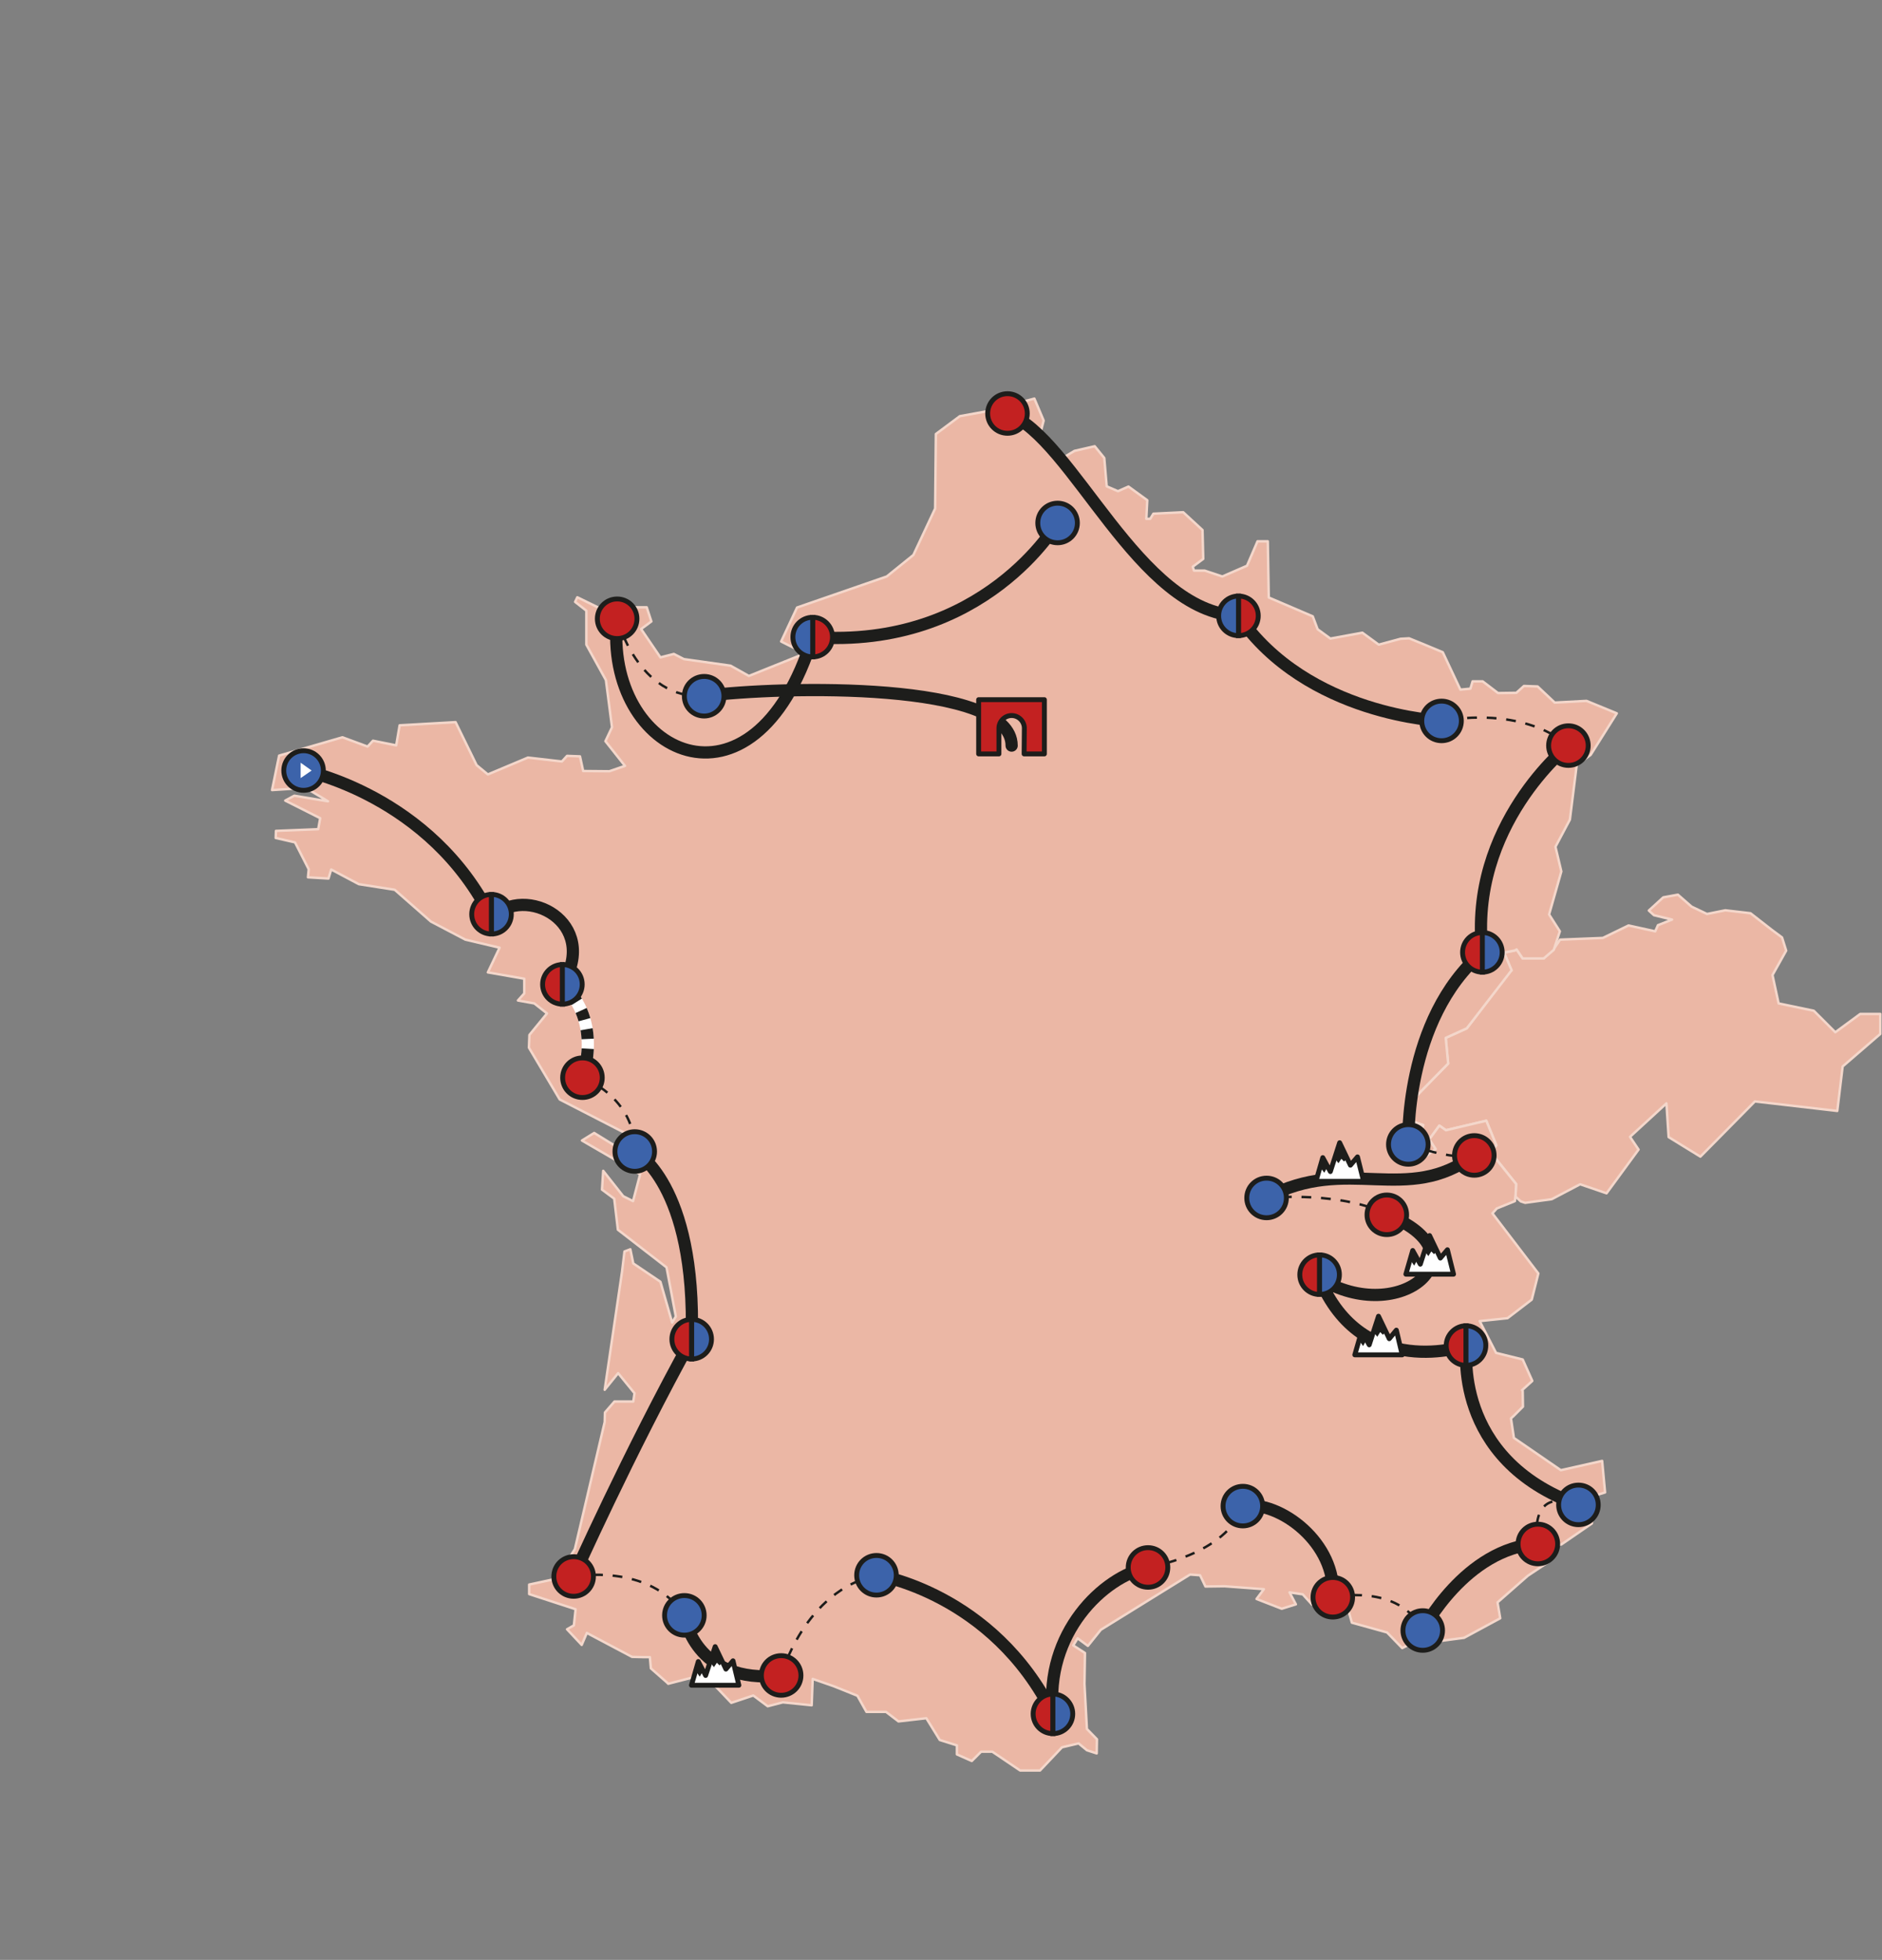 <?xml version="1.0" encoding="utf-8"?>
<!-- Generator: Adobe Illustrator 19.0.0, SVG Export Plug-In . SVG Version: 6.00 Build 0)  -->
<svg version="1.1" id="Calque_1" xmlns="http://www.w3.org/2000/svg" xmlns:xlink="http://www.w3.org/1999/xlink" x="0px" y="0px"
	 viewBox="0 0 770 802" style="enable-background:new 0 0 770 802;" xml:space="preserve">
<rect x="0" y="0" width="770" height="802" fill="#808080" stroke="none"/>
<style type="text/css">
	.st0{fill:#EBB7A5;stroke:#F4D7CB;stroke-linecap:round;stroke-linejoin:round;stroke-miterlimit:10;}
	.st1{fill:none;stroke:#1D1D1B;stroke-width:5;stroke-linecap:round;stroke-linejoin:round;}
	.st2{fill:#3C63AA;stroke:#1D1D1B;stroke-width:2;}
	.st3{fill:#FFFFFF;}
	.st4{fill:none;stroke:#FFFFFF;stroke-width:5;}
	.st5{fill:#C32121;stroke:#1D1D1B;stroke-width:2;}
	.st6{fill:none;stroke:#1D1D1B;stroke-width:5;stroke-dasharray:4,4,4;}
	.st7{fill:#FFFFFF;stroke:#1D1D1B;stroke-width:2;stroke-linecap:round;stroke-linejoin:round;}
	.st8{fill:#1D1D1B;}
	.st9{fill:none;stroke:#1D1D1B;stroke-dasharray:4,4,4;}
	.st10{fill:#C32121;stroke:#1D1D1B;stroke-width:2;stroke-linecap:round;stroke-linejoin:round;}
</style>
<polygon id="Suisse_4_" class="st0" points="761.1,414.9 750.9,422.4 742.1,413.6 727.7,410.6 725.2,399 730.8,389 729.1,383.6
	724.8,380.4 716.2,373.7 705.9,372.5 698.4,374 692.1,371 686.5,366.1 680.5,367.2 674.6,372.6 676.7,374.5 684.1,376.3
	678.3,378.6 678.2,378.9 677.2,381.1 666.3,378.7 655.8,383.8 638.3,384.5 635.3,388.9 634.9,388.9 631.6,392.2 623,392.2
	620.5,388.5 619.9,388.9 615.3,389.8 618.3,397.1 618.3,397.1 618.3,397.1 618.2,397.1 618.2,397.1 601.5,419 600.1,420.8
	591.5,424.7 592.5,435.2 592.5,435.2 592.5,435.2 578.7,449.3 577.5,458.7 582.3,460.4 579.5,469.3 572.9,471.3 573,475.5
	580.1,475.6 587.4,470.2 584.8,466.2 584.8,466.2 584.8,466.2 588.9,460.6 591.6,462.5 608.1,458.6 612.2,468.7 612.2,468.7
	612.2,468.7 609.7,471.3 620.3,484.5 620.1,488.7 620,489.6 622.2,491.6 624,492.2 634.9,490.7 646.5,484.6 657.3,488.3
	657.3,488.3 670.4,470.4 666.9,465.2 681.8,451.5 682.7,465.3 695.7,473.3 718,450.7 751.7,454.6 753.9,436.4 769.3,423.1
	769.3,414.9 768.5,414.9 "/>
<g id="XMLID_1236_">
	<polygon id="FRANCE_9_" class="st0" points="656.7,610.7 656.7,610.7 655.5,597.8 638.6,601.6 619.4,588.4 618.2,580.4
		619.2,579.5 623.1,575.6 623,569.2 622.7,568.9 626.9,565.1 626.9,565 623,556.3 612.1,553.6 605.4,540.6 605.4,540.6 616.8,539.4
		626.7,531.8 629.4,521.1 629.4,521.1 610.6,496.5 610.6,496.5 612.4,494.5 619.8,491.5 620,489.6 620.1,488.7 620.3,484.5
		609.7,471.3 609.7,471.3 612.2,468.6 612.2,468.6 608.1,458.6 591.6,462.5 588.9,460.6 584.8,466.2 584.8,466.2 587.4,470.2
		580.1,475.6 573,475.5 572.9,471.3 579.5,469.2 582.3,460.4 577.5,458.7 578.7,449.3 592.5,435.2 592.5,435.2 591.5,424.7
		591.5,424.7 600.1,420.8 601.5,419 618.4,397.1 618.5,397.1 618.5,397.1 615.4,389.8 619.9,388.9 620.5,388.5 623,392.2
		631.6,392.2 635.7,388.7 638.2,381.1 633.8,374.2 638.8,356.6 636.4,346.5 642.3,335.4 645.1,313 650.8,308.9 661.5,291.9
		649.1,286.8 636.1,287.5 629.1,280.9 623.5,280.7 620.4,283.5 612.9,283.6 606.6,278.8 602.5,278.8 601.6,281.8 597.5,282.2
		590.3,266.9 582.4,263.6 576.5,261.2 573,261.4 564.1,263.8 557.4,258.9 544.3,261.3 539.1,257.5 537.1,252.2 519.1,244.5
		518.7,221.5 514.5,221.5 510.2,231.5 500.1,235.9 492.9,233.5 488.5,233.5 488,231.9 492.3,228.7 492,216.9 484.1,209.6
		471.9,210.2 470.6,212.3 469,212.3 469.4,204.7 461.7,199.1 457.4,201 452.8,199 451.8,187.4 447.9,182.6 439.6,184.5 434.3,187.7
		432,183.1 429.8,180.7 425.4,178.3 427,172.1 423.2,163.1 404.8,168.1 392.7,170.3 382.9,177.6 382.6,208.1 373.7,227.1
		362.8,235.9 326.1,248.6 319.6,262.5 329.3,267.4 306.4,276.6 298.9,272.4 279.8,269.7 275.7,267.6 270.2,269 262.3,257.4
		266.5,254.3 264.6,248.5 253.4,248.5 248.9,250.6 236.2,244.4 235.3,246.3 239.9,249.9 239.9,263.8 247.9,278.3 250.4,297.6
		247.7,303.3 255.7,313.4 249.3,315.6 238.6,315.5 237.3,309.5 232,309.3 229.9,311.6 216,310 199.6,316.9 195,313.1 186.4,295.5
		163.5,296.8 162.1,305 152.6,303.1 150.4,305.5 140.1,301.7 114.2,309.2 111.3,323.3 125.1,322.4 134.2,327.9 120.4,325.6
		116.7,327.6 131,334.8 130.2,339.3 112.9,340 112.8,342.9 120.7,344.7 126.3,355.7 126,359 134.4,359.5 135.5,355.8 146.8,361.8
		161.5,364.1 176.3,377.1 190.4,384.5 204.4,387.8 199.6,397.9 214.5,400.5 214.5,406.5 211.9,409.4 218.6,410.6 223.8,414.7
		216.6,423.5 216.4,428.7 229,449.9 258,464.8 255.6,471.3 243.1,463.6 238.1,466.7 261.9,480.5 259,491.5 255,489.5 246.8,479.1
		246.3,486.8 251.3,490.5 252.8,503.2 272.7,518.6 274.3,527 276.5,538.7 275,541.2 270.2,524.5 259.1,517 257.9,511.2 255.5,512.1
		254.5,520.4 247.4,568.7 252.9,561.9 259.6,570.1 259.1,573.5 251.4,573.5 247.5,578 247.4,581.9 235.2,633.9 231.9,639.1
		225.8,646.4 216.5,648.4 216.5,652.3 235.5,658.5 234.8,665.1 232,666.7 238,673.1 240.1,668.2 258.6,678 262.9,678.1 263.1,678.1
		265.9,678.1 265.9,678.1 265.9,678.1 266.3,682.7 272.8,688.4 273.4,689 273.4,689 286.2,685.7 293.2,690.5 299.2,696.8
		308.2,693.8 314.1,698.2 320.3,696.6 332.1,697.8 332.5,687 341.1,690 350.8,693.9 354.5,700.5 362.5,700.5 367.6,704.4 379,703.1
		384.5,712 391.5,714.2 391.5,717.9 397.6,720.6 401.4,716.8 406,716.8 417.4,724.5 425.5,724.5 434.5,715 441.3,713.4 444.7,716.2
		448.7,717.5 448.8,711.7 444.7,707.5 443.7,689.1 443.9,676.4 439.1,673.3 440.9,670.4 445.1,673.5 450.4,666.9 486.9,644.3
		491,644.6 493.2,649.2 501,649.1 517.1,650.3 514.1,654.3 524.4,658.3 530.2,656.5 527.6,651.6 533,652.4 536.8,656.6 550.9,656.1
		553.1,664 567.5,668 573.7,674.4 581.1,670.7 589.1,671.5 599,670.2 613.8,662.2 612.7,655.7 625.1,644.8 633.5,639.2 633.7,632.4
		638.8,632 651.3,623.4 651.3,623.4 651.9,612.2 	"/>
	<g id="XMLID_2034_">
		<g id="XMLID_810_">
			<g id="XMLID_1481_">
				<path id="etape1_2_" class="st1" d="M124.2,315.3c0,0,52,10.1,76.8,60.2"/>
				<g id="Brest" class="hover">
					<circle id="XMLID_1938_" class="st2" cx="124.2" cy="315.3" r="8.1"/>
					<polygon id="XMLID_1931_" class="st3" points="123,312.1 123,318.4 127.5,315.3 					"/>
				</g>
				<path id="XMLID_1922_" class="st4" d="M238.3,440.9c0,0,8.6-22.7-8.2-38.1"/>
				<path id="etape2_2_" class="st1" d="M201.1,375.5c13.9-14,44.4,1.9,29.1,27.3"/>
				<g id="Vannes" class="hover">
					<path id="XMLID_1920_" class="st5" d="M193,374.1c0,4.5,3.6,8.1,8.1,8.1V366C196.6,366,193,369.6,193,374.1z"/>
					<path id="XMLID_1919_" class="st2" d="M201.1,366v16.2c4.5,0,8.1-3.6,8.1-8.1C209.2,369.6,205.6,366,201.1,366z"/>
				</g>
				<path id="etape4_2_" class="st1" d="M259.7,471.1c0,0,25.2,13.1,23.3,76.8"/>
				<path id="etape3_2_" class="st6" d="M238.3,440.9c0,0,8.6-22.7-8.2-38.1"/>
				<g id="Nantes_1_" class="hover">
					<path id="XMLID_1915_" class="st5" d="M222,402.8c0,4.5,3.6,8.1,8.1,8.1v-16.2C225.7,394.7,222,398.3,222,402.8z"/>
					<path id="XMLID_1913_" class="st2" d="M230.1,394.7v16.2c4.5,0,8.1-3.6,8.1-8.1C238.2,398.3,234.6,394.7,230.1,394.7z"/>
				</g>
				<path id="etape5_2_" class="st1" d="M234.7,645.1c0,0,22.6-50.6,48.3-97.1"/>
				<g id="Bordeaux_1_" class="hover">
					<path id="XMLID_1910_" class="st5" d="M274.9,548c0,4.5,3.6,8.1,8.1,8.1v-16.2C278.5,539.9,274.9,543.5,274.9,548z"/>
					<path id="XMLID_1909_" class="st2" d="M283,539.9v16.2c4.5,0,8.1-3.6,8.1-8.1C291.1,543.5,287.5,539.9,283,539.9z"/>
				</g>
				<path id="etape6_2_" class="st1" d="M280,661c0,0,3.9,28.5,39.6,24.6"/>
				<g id="XMLID_1899_">
					<polygon id="XMLID_1906_" class="st7" points="282.9,689.6 285.7,679.9 288.7,685.6 292.6,673.8 297,683 299.9,679.6
						302.3,689.6 					"/>
					<polygon id="XMLID_1901_" class="st8" points="290.3,679.9 292.1,682.2 293.3,680.4 294.4,681.5 295.9,679.9 292.6,673.8
						"/>
					<polygon id="XMLID_1900_" class="st8" points="284.6,683.7 286.3,686.1 287.7,683.6 285.7,679.9 					"/>
				</g>
				<path id="etape7_2_" class="st1" d="M358.6,644.5c0,0,47.5,7.2,72.2,56.8"/>
				<path id="etape8_2_" class="st1" d="M469.7,641.4c-18.4,3.7-42.4,27-38.9,59.9"/>
				<g id="Perpignan_1_" class="hover">
					<path id="XMLID_1896_" class="st5" d="M422.7,701.3c0,4.5,3.6,8.1,8.1,8.1v-16.2C426.3,693.2,422.7,696.9,422.7,701.3z"/>
					<path id="XMLID_1895_" class="st2" d="M430.8,693.2v16.2c4.5,0,8.1-3.6,8.1-8.1C438.9,696.9,435.3,693.2,430.8,693.2z"/>
				</g>
				<path id="etape9_2_" class="st1" d="M508.5,616.2c15.3-2.2,38.5,15.4,36.8,37.3"/>
				<path id="etape10_2_" class="st1" d="M582.1,667.1c0,0,17.3-33.6,47.1-35.4"/>
				<path id="etape11_2_" class="st1" d="M600.1,550.6c0,0-6.5,46.5,45.7,65.2"/>
				<path id="etape12_2_" class="st1" d="M600.1,550.6c0,0-42.8,14.9-60.3-27.6"/>
				<g id="Briançon_1_" class="hover">
					<path id="XMLID_1889_" class="st5" d="M591.7,550.6c0,4.5,3.6,8.1,8.1,8.1v-16.2C595.4,542.5,591.7,546.2,591.7,550.6z"/>
					<path id="XMLID_1888_" class="st2" d="M599.8,542.5v16.2c4.5,0,8.1-3.6,8.1-8.1C608,546.2,604.3,542.5,599.8,542.5z"/>
				</g>
				<g id="XMLID_1883_">
					<polygon id="XMLID_1886_" class="st7" points="554.3,554.4 557.1,544.7 560.2,550.3 564,538.6 568.4,547.8 571.3,544.3
						573.7,554.4 					"/>
					<polygon id="XMLID_1885_" class="st8" points="561.7,544.7 563.5,547 564.7,545.1 565.8,546.2 567.3,544.7 564,538.6 					"/>
					<polygon id="XMLID_1884_" class="st8" points="556,548.4 557.7,550.8 559.1,548.3 557.1,544.7 					"/>
				</g>
				<path id="etape13_2_" class="st1" d="M539.8,523.1c33.2,20.4,68.3-10.1,27.6-26"/>
				<g id="Grenoble_1_" class="hover">
					<path id="XMLID_1881_" class="st5" d="M531.8,521.6c0,4.5,3.6,8.1,8.1,8.1v-16.2C535.4,513.5,531.8,517.1,531.8,521.6z"/>
					<path id="XMLID_1880_" class="st2" d="M539.9,513.5v16.2c4.5,0,8.1-3.6,8.1-8.1C548,517.1,544.4,513.5,539.9,513.5z"/>
				</g>
				<path id="etape14_2_" class="st1" d="M518.2,490.1c33.2-17.8,57.3,3.4,85-17.4"/>
				<g id="XMLID_1753_">
					<polygon id="XMLID_1877_" class="st7" points="538.4,483.4 541.2,473.7 544.3,479.4 548.1,467.6 552.5,476.8 555.4,473.4
						557.9,483.4 					"/>
					<polygon id="XMLID_1876_" class="st8" points="545.9,473.7 547.6,476 548.8,474.2 549.9,475.3 551.5,473.7 548.1,467.6
						"/>
					<polygon id="XMLID_1866_" class="st8" points="540.1,477.5 541.8,479.9 543.2,477.4 541.2,473.7 					"/>
				</g>
				<path id="etape15_2_" class="st1" d="M576.2,468.3c0,0-2-51,30.3-78.6"/>
				<path id="etape16_2_" class="st1" d="M641.7,305.1c0,0-41.1,32.7-35.2,84.6"/>
				<g id="Belfort_1_">
					<path id="XMLID_1646_" class="st5" d="M598.4,389.7c0,4.5,3.6,8.1,8.1,8.1v-16.2C602,381.6,598.4,385.2,598.4,389.7z"/>
					<path id="XMLID_1537_" class="st2" d="M606.5,381.6v16.2c4.5,0,8.1-3.6,8.1-8.1C614.6,385.2,611,381.6,606.5,381.6z"/>
				</g>
				<path id="etape17_2_" class="st1" d="M589.8,295c0,0-55-2-83.1-43"/>
				<path id="etape18_2_" class="st1" d="M412.2,169.2c27,10.1,53.3,81.4,94.5,82.8"/>
				<g id="Charleville_Mézières" class="hover">
					<path id="XMLID_1530_" class="st5" d="M514.8,252c0-4.5-3.6-8.1-8.1-8.1v16.2C511.2,260.1,514.8,256.5,514.8,252z"/>
					<path id="XMLID_1529_" class="st2" d="M506.7,260.1v-16.2c-4.5,0-8.1,3.6-8.1,8.1C498.6,256.5,502.2,260.1,506.7,260.1z"/>
				</g>
				<path id="etape19_2_" class="st1" d="M332.5,260.7c70.2,5.1,100.1-46.8,100.1-46.8"/>
				<path id="etape20_2_" class="st1" d="M252.5,253.1c-5.8,55.4,55.8,85.6,80,7.6"/>
				<g id="Le_Havre_1_">
					<path id="XMLID_1525_" class="st5" d="M340.6,260.7c0-4.5-3.6-8.1-8.1-8.1v16.2C337,268.8,340.6,265.2,340.6,260.7z"/>
					<path id="XMLID_1524_" class="st2" d="M332.5,268.8v-16.2c-4.5,0-8.1,3.6-8.1,8.1C324.4,265.2,328.1,268.8,332.5,268.8z"/>
				</g>
				<path id="etape21" class="st1" d="M288.1,284.8c32.1-4.1,125.8-6.1,125.8,20.3"/>
				<path id="XMLID_1521_" class="st9" d="M238.3,440.9c0,0,21.9,8.1,21.4,30.2"/>
				<path id="XMLID_1520_" class="st9" d="M234.7,645.1c0,0,31.3-5.8,45.2,15.9"/>
				<path id="XMLID_1519_" class="st9" d="M319.6,685.6c0,0,9.5-34.7,39-41"/>
				<path id="XMLID_1518_" class="st9" d="M469.7,641.4c0,0,32.4-5.2,38.8-25.2"/>
				<path id="XMLID_1517_" class="st9" d="M545.3,653.6c0,0,27.1-6.1,36.8,13.6"/>
				<path id="XMLID_1516_" class="st9" d="M629.2,631.7c0,0-5-24.1,16.6-15.9"/>
				<path id="XMLID_1515_" class="st9" d="M567.4,497.1c0,0-13.3-9.2-49.2-7"/>
				<path id="XMLID_1514_" class="st9" d="M576.2,468.3c0,0,18.1,6.8,26.9,4.4"/>
				<path id="XMLID_1513_" class="st9" d="M641.7,305.1c0,0-16-16.2-51.8-10.1"/>
				<path id="XMLID_1512_" class="st9" d="M252.5,253.1c0,0,8.4,33.3,35.6,31.7"/>
				<path id="La_Rochelle_1_" class="st2" d="M259.7,479.3c-4.5,0-8.1-3.6-8.1-8.1s3.6-8.1,8.1-8.1s8.1,3.6,8.1,8.1
					S264.2,479.3,259.7,479.3z"/>
				<path id="Les_Sables_d_x27_Olonne" class="st5" d="M238.3,449.1c-4.5,0-8.1-3.6-8.1-8.1s3.6-8.1,8.1-8.1s8.1,3.6,8.1,8.1
					S242.8,449.1,238.3,449.1z"/>
				<path id="Bayonne_1_" class="st5" d="M234.7,653.2c-4.5,0-8.1-3.6-8.1-8.1s3.6-8.1,8.1-8.1s8.1,3.6,8.1,8.1
					S239.2,653.2,234.7,653.2z"/>
				<path id="Pau_1_" class="st2" d="M280,669.1c-4.5,0-8.1-3.6-8.1-8.1s3.6-8.1,8.1-8.1s8.1,3.6,8.1,8.1S284.5,669.1,280,669.1z"/>
				<path id="Bagnères_de_Luchon_1_" class="st5" d="M319.6,693.7c-4.5,0-8.1-3.6-8.1-8.1s3.6-8.1,8.1-8.1s8.1,3.6,8.1,8.1
					S324.1,693.7,319.6,693.7z"/>
				<path id="Montpellier_1_" class="st5" d="M469.7,649.5c-4.5,0-8.1-3.6-8.1-8.1s3.6-8.1,8.1-8.1s8.1,3.6,8.1,8.1
					S474.2,649.5,469.7,649.5z"/>
				<path id="Nîmes_1_" class="st2" d="M508.5,624.4c-4.5,0-8.1-3.6-8.1-8.1s3.6-8.1,8.1-8.1s8.1,3.6,8.1,8.1
					S513,624.4,508.5,624.4z"/>
				<path id="Marseille_1_" class="st5" d="M545.3,661.7c-4.5,0-8.1-3.6-8.1-8.1s3.6-8.1,8.1-8.1s8.1,3.6,8.1,8.1
					S549.8,661.7,545.3,661.7z"/>
				<path id="Toulon" class="st2" d="M582.1,675.3c-4.5,0-8.1-3.6-8.1-8.1s3.6-8.1,8.1-8.1s8.1,3.6,8.1,8.1S586.6,675.3,582.1,675.3
					z"/>
				<path id="Cannes" class="st5" d="M629.2,639.9c-4.5,0-8.1-3.6-8.1-8.1s3.6-8.1,8.1-8.1s8.1,3.6,8.1,8.1S633.7,639.9,629.2,639.9
					z"/>
				<path id="Nice_1_" class="st2" d="M645.8,623.9c-4.5,0-8.1-3.6-8.1-8.1s3.6-8.1,8.1-8.1s8.1,3.6,8.1,8.1
					S650.3,623.9,645.8,623.9z"/>
				<path id="Aix-les-Bains_1_" class="st5" d="M567.4,505.2c-4.5,0-8.1-3.6-8.1-8.1s3.6-8.1,8.1-8.1s8.1,3.6,8.1,8.1
					S571.9,505.2,567.4,505.2z"/>
				<path id="Lyon_1_" class="st2" d="M518.2,498.3c-4.5,0-8.1-3.6-8.1-8.1s3.6-8.1,8.1-8.1s8.1,3.6,8.1,8.1
					S522.7,498.3,518.2,498.3z"/>
				<path id="Evian" class="st5" d="M603.2,480.9c-4.5,0-8.1-3.6-8.1-8.1s3.6-8.1,8.1-8.1s8.1,3.6,8.1,8.1S607.7,480.9,603.2,480.9z
					"/>
				<path id="Genève" class="st2" d="M576.2,476.4c-4.5,0-8.1-3.6-8.1-8.1s3.6-8.1,8.1-8.1s8.1,3.6,8.1,8.1
					S580.7,476.4,576.2,476.4z"/>
				<path id="Strasbourg_1_" class="st5" d="M641.7,313.2c-4.5,0-8.1-3.6-8.1-8.1s3.6-8.1,8.1-8.1s8.1,3.6,8.1,8.1
					S646.2,313.2,641.7,313.2z"/>
				<path id="Metz_1_" class="st2" d="M589.8,303.1c-4.5,0-8.1-3.6-8.1-8.1s3.6-8.1,8.1-8.1s8.1,3.6,8.1,8.1
					S594.3,303.1,589.8,303.1z"/>
				<path id="Dunkerque_1_" class="st5" d="M412.2,177.3c-4.5,0-8.1-3.6-8.1-8.1s3.6-8.1,8.1-8.1s8.1,3.6,8.1,8.1
					S416.7,177.3,412.2,177.3z"/>
				<path id="Caen_1_" class="st2" d="M288.1,293c-4.5,0-8.1-3.6-8.1-8.1s3.6-8.1,8.1-8.1s8.1,3.6,8.1,8.1S292.5,293,288.1,293z"/>
				<g id="XMLID_1489_">
					<polygon id="XMLID_1492_" class="st7" points="575.2,521.4 578,511.7 581.1,517.3 584.9,505.6 589.3,514.8 592.2,511.4
						594.7,521.4 					"/>
					<polygon id="XMLID_1491_" class="st8" points="582.7,511.7 584.4,514 585.6,512.1 586.7,513.2 588.3,511.7 584.9,505.6
						"/>
					<polygon id="XMLID_1490_" class="st8" points="576.9,515.4 578.6,517.9 580,515.3 578,511.7 					"/>
				</g>
				<path id="Lille_1_" class="st2" d="M432.7,222.1c-4.5,0-8.1-3.6-8.1-8.1s3.6-8.1,8.1-8.1s8.1,3.6,8.1,8.1
					S437.2,222.1,432.7,222.1z"/>
				<path id="Cherbourg_1_" class="st5" d="M252.5,261.3c-4.5,0-8.1-3.6-8.1-8.1s3.6-8.1,8.1-8.1s8.1,3.6,8.1,8.1
					S257,261.3,252.5,261.3z"/>
				<path id="Toulouse_1_" class="st2" d="M358.6,652.7c-4.5,0-8.1-3.6-8.1-8.1s3.6-8.1,8.1-8.1s8.1,3.6,8.1,8.1
					S363.1,652.7,358.6,652.7z"/>
				<path id="Paris_3_" class="st10" d="M419,308.5h8.3v-22.2h-26.9v22.2h8.3V298c0-2.8,2.3-5.2,5.2-5.2c2.8,0,5.2,2.3,5.2,5.2
					L419,308.5z"/>
			</g>
		</g>
	</g>
</g>
</svg>
